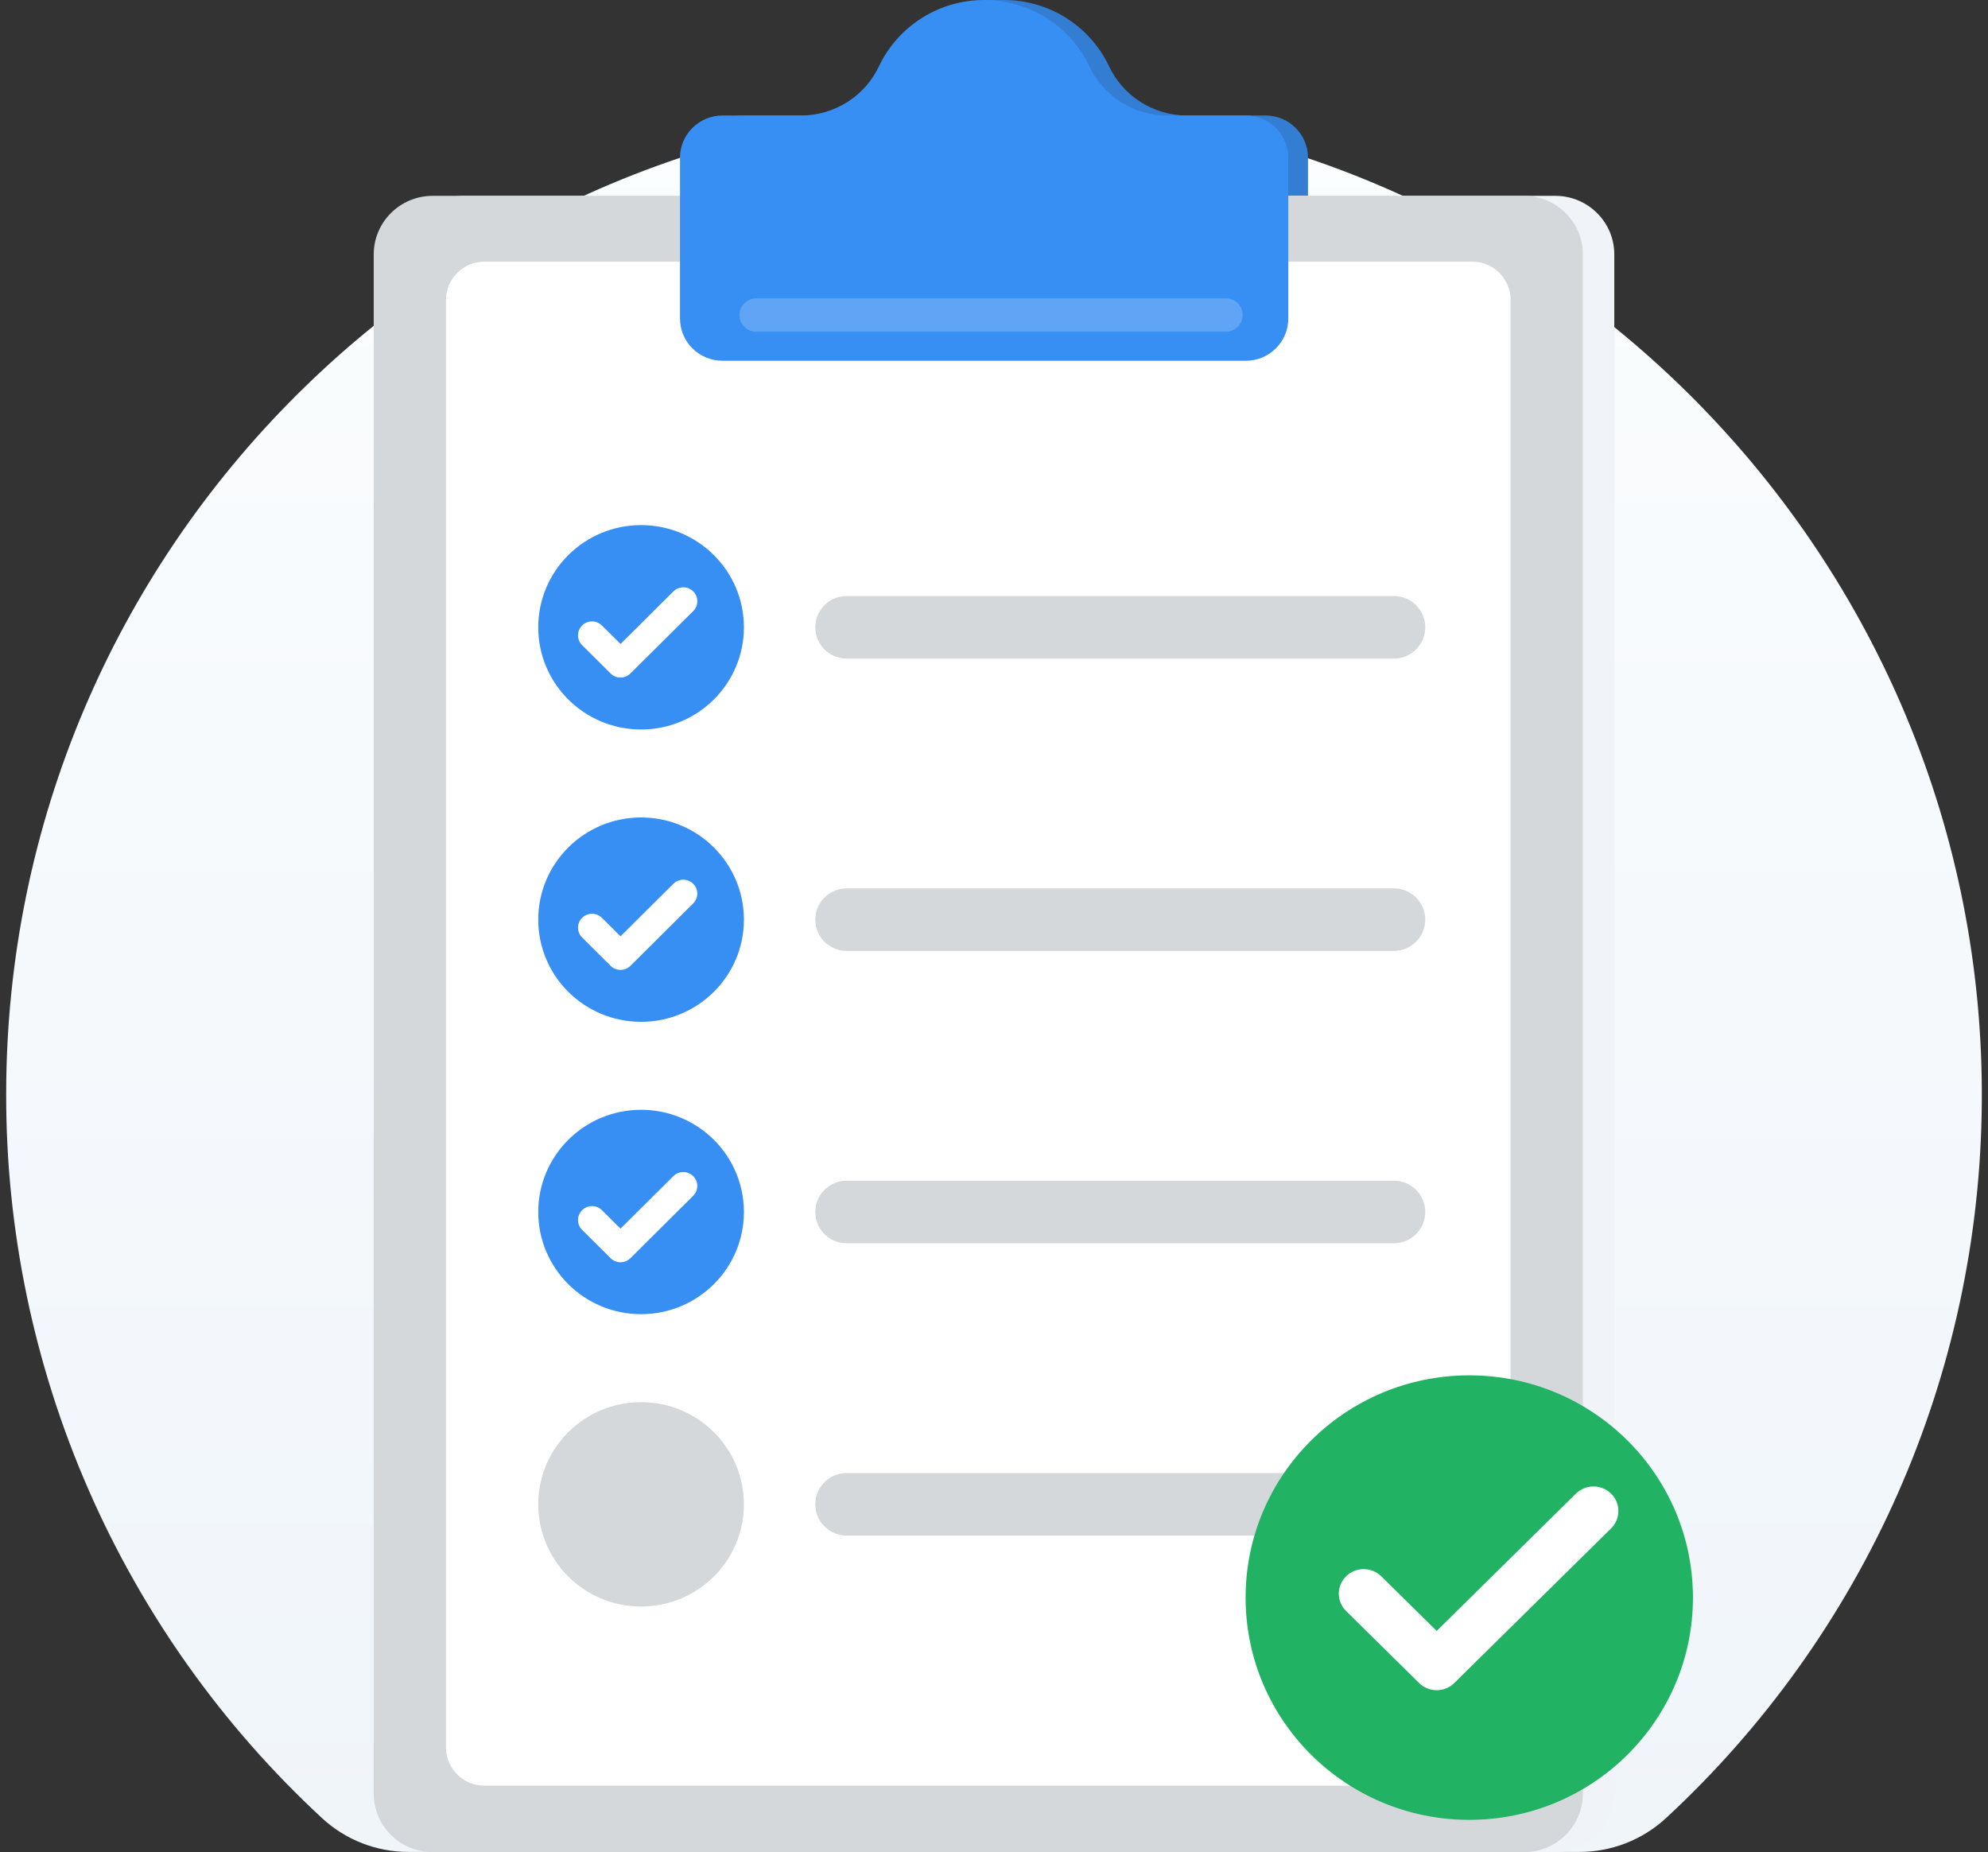 <svg width="161" height="150" viewBox="0 0 161 150" fill="none" xmlns="http://www.w3.org/2000/svg">
<rect x="0" y="0" width="161" height="150" fill="#333333" stroke="none"/>
<path d="M127.892 149.982C130.497 149.988 133.008 149.01 134.922 147.243C142.907 139.853 149.295 130.908 153.693 120.958C158.091 111.008 160.406 100.264 160.497 89.386C160.905 45.156 124.939 8.763 80.693 8.658C36.422 8.554 0.5 44.4 0.5 88.632C0.487 99.641 2.755 110.534 7.16 120.624C11.565 130.714 18.012 139.783 26.096 147.26C28.006 149.018 30.51 149.991 33.106 149.982H127.892Z" fill="url(#paint0_linear_413_13491)"/>
<path d="M96.071 9.354C94.749 9.342 93.458 8.958 92.347 8.245C91.237 7.533 90.352 6.522 89.797 5.33C89.032 3.734 87.828 2.387 86.323 1.443C84.819 0.5 83.076 -0 81.297 1.81427e-07H79.703V0.136C78.207 0.393 76.795 1.004 75.588 1.919C74.381 2.834 73.414 4.025 72.769 5.39C72.215 6.572 71.334 7.573 70.228 8.275C69.122 8.977 67.838 9.351 66.526 9.354H60.106C59.655 9.354 59.207 9.442 58.79 9.614C58.373 9.786 57.993 10.037 57.674 10.355C57.355 10.672 57.101 11.049 56.928 11.464C56.755 11.879 56.666 12.323 56.666 12.772V18.296C56.666 19.203 57.029 20.072 57.674 20.713C58.319 21.355 59.194 21.715 60.106 21.715H102.488C103.401 21.715 104.276 21.355 104.921 20.713C105.566 20.072 105.928 19.203 105.928 18.296V12.772C105.928 11.865 105.566 10.996 104.921 10.355C104.276 9.714 103.401 9.354 102.488 9.354H96.071Z" fill="#388FF3"/>
<path opacity="0.15" d="M96.071 9.354C94.749 9.342 93.458 8.958 92.347 8.245C91.237 7.533 90.352 6.522 89.797 5.33C89.032 3.734 87.828 2.387 86.323 1.443C84.819 0.5 83.076 -0 81.297 1.81427e-07H79.703V0.136C78.207 0.393 76.795 1.004 75.588 1.919C74.381 2.834 73.414 4.025 72.769 5.39C72.215 6.572 71.334 7.573 70.228 8.275C69.122 8.977 67.838 9.351 66.526 9.354H60.106C59.655 9.354 59.207 9.442 58.79 9.614C58.373 9.786 57.993 10.037 57.674 10.355C57.355 10.672 57.101 11.049 56.928 11.464C56.755 11.879 56.666 12.323 56.666 12.772V18.296C56.666 19.203 57.029 20.072 57.674 20.713C58.319 21.355 59.194 21.715 60.106 21.715H102.488C103.401 21.715 104.276 21.355 104.921 20.713C105.566 20.072 105.928 19.203 105.928 18.296V12.772C105.928 11.865 105.566 10.996 104.921 10.355C104.276 9.714 103.401 9.354 102.488 9.354H96.071Z" fill="#16191D"/>
<path fill-rule="evenodd" clip-rule="evenodd" d="M125.96 15.861C128.597 15.861 130.735 17.985 130.735 20.606V145.256C130.735 147.876 128.597 150 125.96 150H37.585C34.948 150 32.81 147.876 32.81 145.256V20.606C32.81 17.985 34.948 15.861 37.585 15.861H125.96Z" fill="#F0F3F7"/>
<path fill-rule="evenodd" clip-rule="evenodd" d="M123.416 15.861C126.053 15.861 128.19 17.985 128.19 20.606V145.256C128.19 147.876 126.053 150 123.416 150H35.041C32.404 150 30.266 147.876 30.266 145.256V20.606C30.266 17.985 32.404 15.861 35.041 15.861H123.416Z" fill="#D5D8DB"/>
<path fill-rule="evenodd" clip-rule="evenodd" d="M119.227 21.191C120.944 21.191 122.336 22.574 122.336 24.281V141.526C122.336 143.233 120.944 144.616 119.227 144.616H39.23C37.512 144.616 36.12 143.233 36.12 141.526V24.281C36.12 22.574 37.512 21.191 39.23 21.191H119.227Z" fill="white"/>
<path fill-rule="evenodd" clip-rule="evenodd" d="M51.919 59.079C47.319 59.079 43.59 55.374 43.59 50.803C43.59 46.232 47.319 42.527 51.919 42.527C56.518 42.527 60.247 46.232 60.247 50.803C60.247 55.374 56.518 59.079 51.919 59.079Z" fill="#388FF3"/>
<path fill-rule="evenodd" clip-rule="evenodd" d="M51.919 82.755C47.319 82.755 43.59 79.049 43.59 74.479C43.59 69.908 47.319 66.203 51.919 66.203C56.518 66.203 60.247 69.908 60.247 74.479C60.247 79.049 56.518 82.755 51.919 82.755Z" fill="#388FF3"/>
<path fill-rule="evenodd" clip-rule="evenodd" d="M51.919 106.431C47.319 106.431 43.59 102.726 43.59 98.155C43.59 93.584 47.319 89.879 51.919 89.879C56.518 89.879 60.247 93.584 60.247 98.155C60.247 102.726 56.518 106.431 51.919 106.431Z" fill="#388FF3"/>
<path d="M49.819 54.787C49.681 54.73 49.556 54.647 49.451 54.543L47.142 52.248C46.93 52.036 46.811 51.75 46.812 51.452C46.812 51.153 46.931 50.867 47.144 50.656C47.356 50.445 47.644 50.326 47.944 50.326C48.245 50.325 48.533 50.444 48.745 50.654L50.253 52.152L54.536 47.896C54.641 47.791 54.766 47.708 54.904 47.651C55.041 47.594 55.189 47.565 55.338 47.565C55.487 47.564 55.635 47.593 55.773 47.65C55.91 47.707 56.036 47.79 56.141 47.895C56.247 47.999 56.33 48.124 56.387 48.261C56.444 48.398 56.473 48.544 56.473 48.693C56.473 48.841 56.444 48.987 56.386 49.124C56.329 49.261 56.245 49.385 56.139 49.49L51.055 54.543C50.95 54.647 50.825 54.73 50.687 54.787C50.55 54.844 50.402 54.873 50.253 54.873C50.104 54.873 49.957 54.844 49.819 54.787Z" fill="white"/>
<path fill-rule="evenodd" clip-rule="evenodd" d="M112.877 48.269C114.285 48.269 115.427 49.403 115.427 50.803V50.803C115.427 52.203 114.285 53.338 112.877 53.338H68.576C67.167 53.338 66.025 52.203 66.025 50.803V50.803C66.025 49.403 67.167 48.269 68.576 48.269H112.877Z" fill="#D5D8DB"/>
<path d="M49.819 78.463C49.681 78.407 49.556 78.323 49.451 78.219L47.142 75.924C46.93 75.712 46.811 75.426 46.812 75.128C46.812 74.829 46.931 74.543 47.144 74.332C47.356 74.121 47.644 74.002 47.944 74.002C48.245 74.002 48.533 74.12 48.745 74.33L50.253 75.828L54.536 71.572C54.749 71.362 55.037 71.244 55.337 71.244C55.637 71.245 55.925 71.363 56.138 71.574C56.35 71.785 56.469 72.071 56.47 72.37C56.47 72.668 56.351 72.954 56.139 73.166L51.055 78.219C50.95 78.323 50.825 78.407 50.687 78.463C50.55 78.52 50.402 78.549 50.253 78.549C50.104 78.549 49.957 78.52 49.819 78.463Z" fill="white"/>
<path fill-rule="evenodd" clip-rule="evenodd" d="M112.877 71.944C114.285 71.944 115.427 73.079 115.427 74.479V74.479C115.427 75.879 114.285 77.014 112.877 77.014H68.576C67.167 77.014 66.025 75.879 66.025 74.479V74.479C66.025 73.079 67.167 71.944 68.576 71.944H112.877Z" fill="#D5D8DB"/>
<path d="M49.819 102.139C49.681 102.083 49.556 102 49.451 101.895L47.142 99.6C46.93 99.389 46.811 99.102 46.812 98.804C46.812 98.505 46.931 98.219 47.144 98.008C47.356 97.797 47.644 97.679 47.944 97.678C48.245 97.678 48.533 97.796 48.745 98.007L50.253 99.505L54.536 95.249C54.749 95.038 55.037 94.92 55.337 94.92C55.637 94.921 55.925 95.039 56.138 95.251C56.35 95.462 56.469 95.748 56.47 96.046C56.47 96.344 56.351 96.631 56.139 96.842L51.055 101.895C50.95 102 50.825 102.083 50.687 102.14C50.55 102.196 50.402 102.225 50.253 102.225C50.104 102.225 49.957 102.196 49.819 102.139Z" fill="white"/>
<path fill-rule="evenodd" clip-rule="evenodd" d="M112.877 95.621C114.285 95.621 115.427 96.755 115.427 98.155C115.427 99.555 114.285 100.69 112.877 100.69H68.576C67.167 100.69 66.025 99.555 66.025 98.155C66.025 96.755 67.167 95.621 68.576 95.621H112.877Z" fill="#D5D8DB"/>
<path fill-rule="evenodd" clip-rule="evenodd" d="M51.919 130.108C47.319 130.108 43.59 126.402 43.59 121.832C43.59 117.261 47.319 113.556 51.919 113.556C56.518 113.556 60.247 117.261 60.247 121.832C60.247 126.402 56.518 130.108 51.919 130.108Z" fill="#D5D8DB"/>
<path fill-rule="evenodd" clip-rule="evenodd" d="M112.877 119.296C114.285 119.296 115.427 120.431 115.427 121.831V121.831C115.427 123.231 114.285 124.366 112.877 124.366H68.576C67.167 124.366 66.025 123.231 66.025 121.831V121.831C66.025 120.431 67.167 119.296 68.576 119.296H112.877Z" fill="#D5D8DB"/>
<path d="M94.475 9.354C93.154 9.342 91.862 8.958 90.752 8.246C89.641 7.533 88.757 6.522 88.202 5.33C87.437 3.735 86.232 2.387 84.728 1.444C83.223 0.501 81.481 0 79.702 0C77.923 0 76.181 0.501 74.677 1.444C73.172 2.387 71.968 3.735 71.202 5.33C70.647 6.522 69.763 7.533 68.653 8.246C67.542 8.958 66.251 9.342 64.929 9.354H58.511C58.059 9.354 57.612 9.442 57.195 9.614C56.778 9.786 56.398 10.037 56.079 10.355C55.759 10.672 55.506 11.049 55.333 11.464C55.16 11.879 55.071 12.323 55.071 12.772V25.799C55.071 26.705 55.434 27.575 56.079 28.216C56.724 28.857 57.599 29.217 58.511 29.217H100.893C101.345 29.217 101.792 29.128 102.209 28.957C102.627 28.785 103.006 28.533 103.325 28.216C103.645 27.898 103.898 27.521 104.071 27.107C104.244 26.692 104.333 26.247 104.333 25.799V12.772C104.333 11.865 103.971 10.996 103.325 10.355C102.68 9.714 101.805 9.354 100.893 9.354H94.475Z" fill="#388FF3"/>
<path opacity="0.2" fill-rule="evenodd" clip-rule="evenodd" d="M99.284 24.166C100.033 24.166 100.64 24.77 100.64 25.514V25.514C100.64 26.258 100.033 26.861 99.284 26.861H61.242C60.494 26.861 59.887 26.258 59.887 25.514V25.514C59.887 24.77 60.494 24.166 61.242 24.166H99.284Z" fill="white"/>
<path fill-rule="evenodd" clip-rule="evenodd" d="M118.991 147.385C108.987 147.385 100.877 139.326 100.877 129.385C100.877 119.444 108.987 111.385 118.991 111.385C128.994 111.385 137.104 119.444 137.104 129.385C137.104 139.326 128.994 147.385 118.991 147.385Z" fill="#21B264"/>
<path d="M115.581 136.733C115.336 136.633 115.114 136.487 114.927 136.302L109.014 130.47C108.636 130.098 108.425 129.592 108.425 129.065C108.425 128.538 108.637 128.033 109.015 127.66C109.393 127.288 109.905 127.078 110.44 127.078C110.974 127.078 111.486 127.287 111.864 127.659L116.352 132.085L127.625 120.967C127.813 120.782 128.035 120.636 128.279 120.536C128.524 120.436 128.786 120.384 129.051 120.384C129.315 120.384 129.577 120.436 129.822 120.536C130.067 120.636 130.289 120.782 130.476 120.967C130.663 121.151 130.812 121.37 130.913 121.611C131.014 121.853 131.066 122.111 131.066 122.372C131.066 122.633 131.014 122.892 130.913 123.133C130.812 123.374 130.663 123.593 130.476 123.778L117.777 136.302C117.59 136.487 117.368 136.634 117.124 136.733C116.879 136.833 116.617 136.885 116.352 136.884C116.087 136.885 115.825 136.833 115.581 136.733Z" fill="white"/>
<defs>
<linearGradient id="paint0_linear_413_13491" x1="0.5" y1="8.658" x2="0.5" y2="149.982" gradientUnits="userSpaceOnUse">
<stop stop-color="#FBFDFE"/>
<stop offset="1" stop-color="#F0F5FA"/>
</linearGradient>
</defs>
</svg>
